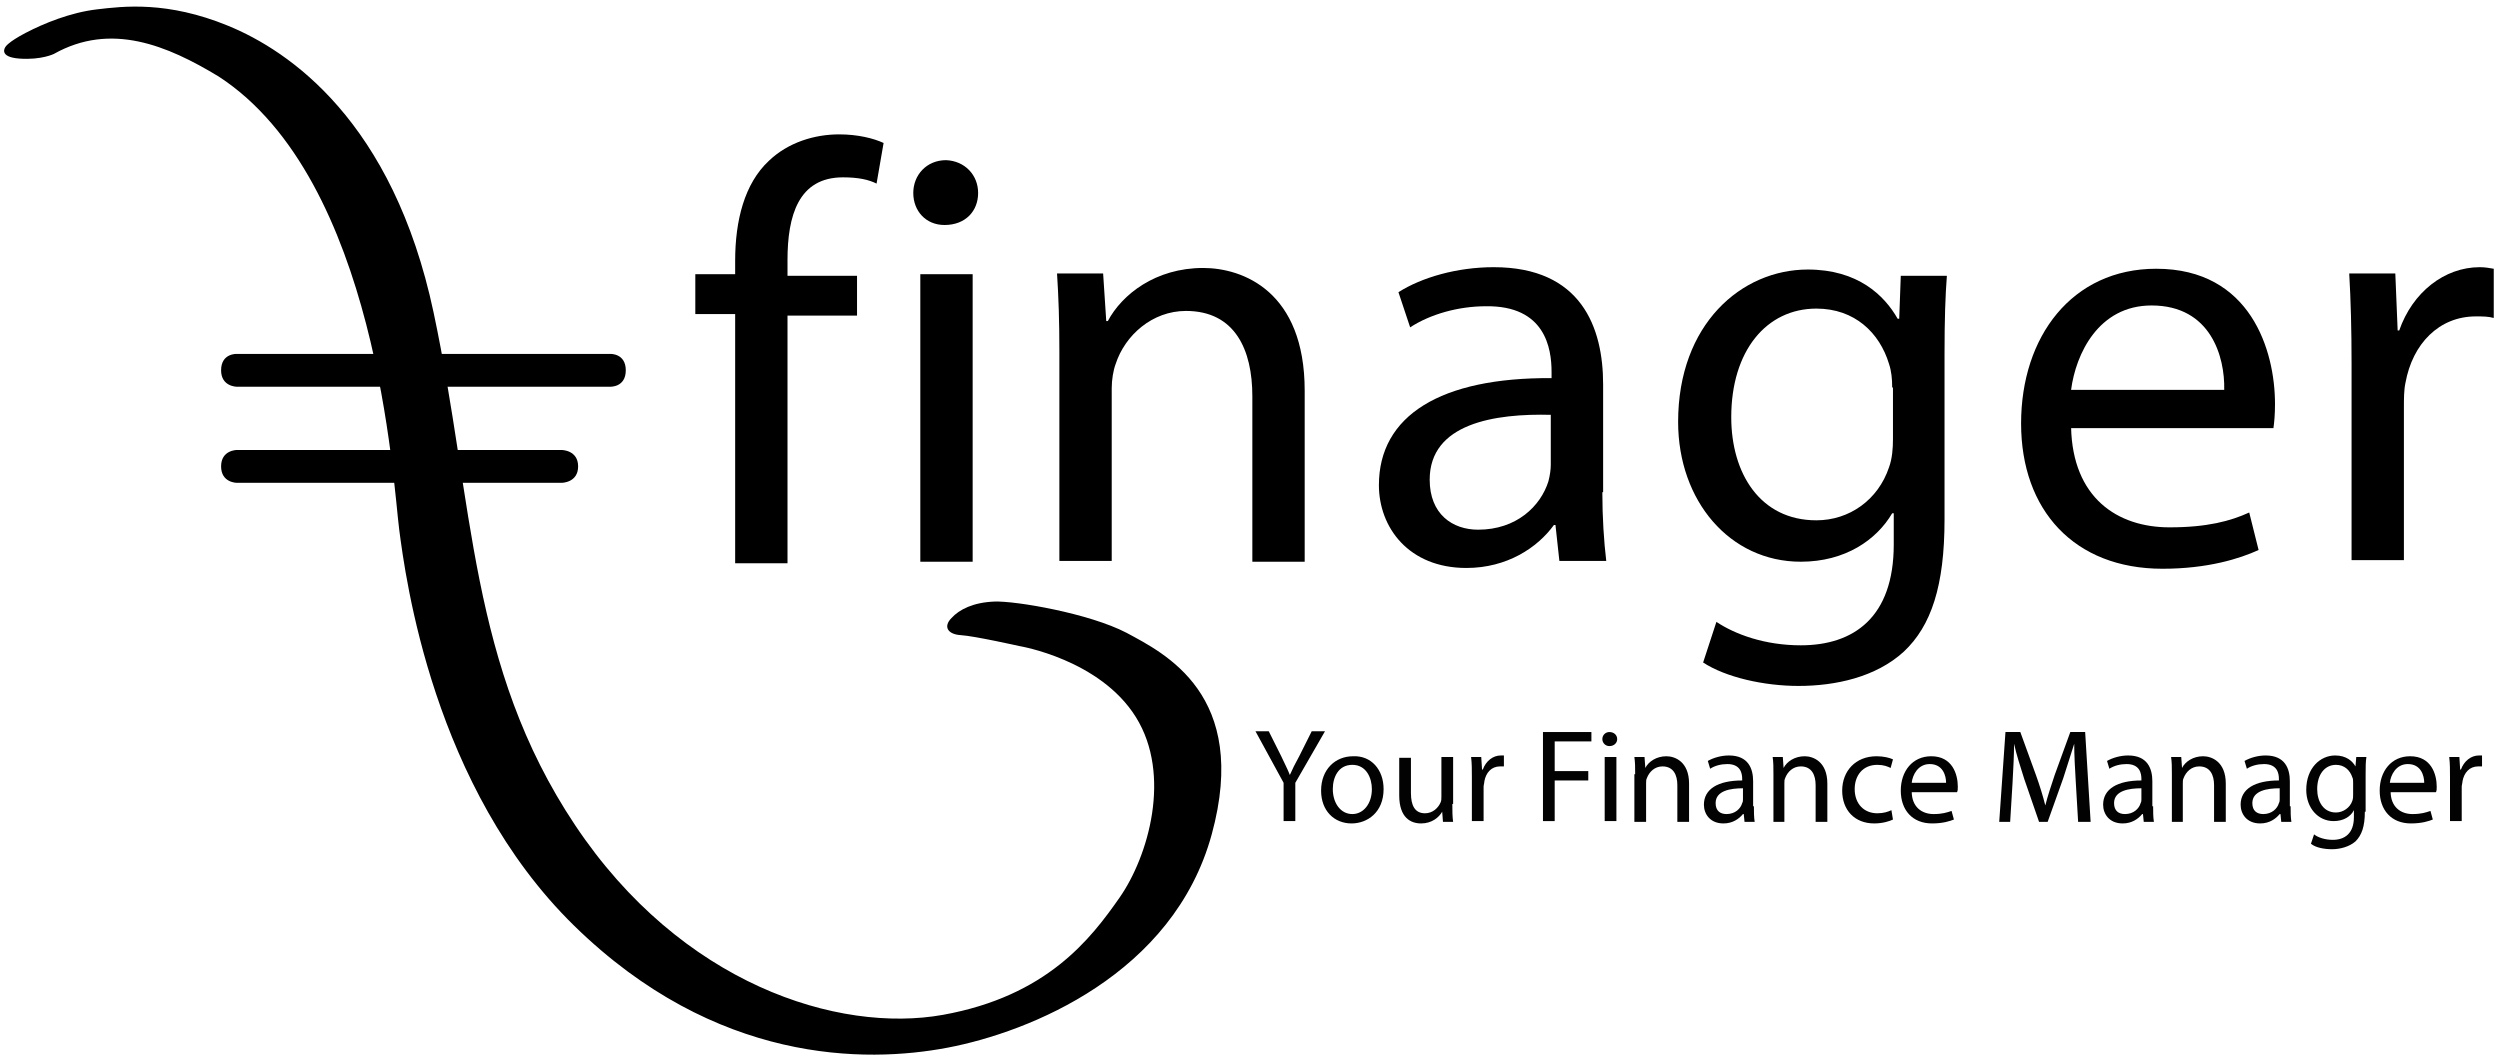 <?xml version="1.0" encoding="utf-8"?>
<!-- Generator: Adobe Illustrator 19.0.0, SVG Export Plug-In . SVG Version: 6.00 Build 0)  -->
<svg version="1.1" id="Layer_1" xmlns="http://www.w3.org/2000/svg" xmlns:xlink="http://www.w3.org/1999/xlink" x="0px" y="0px"
	 viewBox="0 0 320 136" style="enable-background:new 0 0 320 136;" xml:space="preserve">
<style type="text/css">
	.st0{fill:#020202;}
</style>
<g id="XMLID_59_">
	<g id="XMLID_124_">
		<path id="XMLID_125_" d="M94.1,71.9V40.2H89v-5.1h5.1v-1.7c0-5.2,1.2-9.9,4.3-12.8c2.5-2.4,5.9-3.4,9-3.4c2.4,0,4.4,0.5,5.7,1.1
			l-0.9,5.2c-1-0.5-2.3-0.8-4.3-0.8c-5.7,0-7.1,4.9-7.1,10.6v2h8.9v5.1h-8.9v31.7H94.1z"/>
		<path id="XMLID_127_" d="M125.2,24.7c0,2.3-1.6,4.1-4.3,4.1c-2.4,0-4-1.8-4-4.1s1.7-4.2,4.2-4.2C123.5,20.6,125.2,22.4,125.2,24.7
			z M117.8,71.9V35.1h6.7v36.8H117.8z"/>
		<path id="XMLID_130_" d="M135.6,45c0-3.9-0.1-6.9-0.3-10h5.9l0.4,6.1h0.2c1.8-3.4,6.1-6.8,12.2-6.8c5.1,0,13,3,13,15.7v21.9h-6.7
			V50.7c0-5.9-2.2-10.9-8.5-10.9c-4.3,0-7.8,3.1-9,6.8c-0.3,0.8-0.5,2-0.5,3.1v22.1h-6.7V45z"/>
		<path id="XMLID_132_" d="M205.1,63c0,3.2,0.2,6.3,0.5,8.8h-6l-0.5-4.6h-0.2c-2.1,2.9-6,5.5-11.2,5.5c-7.4,0-11.2-5.2-11.2-10.6
			c0-8.9,7.9-13.8,22.1-13.7v-0.8c0-3-0.8-8.5-8.4-8.4c-3.5,0-7.1,1-9.7,2.7l-1.5-4.5c3-1.9,7.5-3.2,12.2-3.2c11.2,0,14,7.7,14,15
			V63z M198.6,53.1c-7.3-0.2-15.6,1.1-15.6,8.3c0,4.4,2.9,6.4,6.2,6.4c4.9,0,8-3,9-6.2c0.2-0.8,0.3-1.5,0.3-2.1V53.1z"/>
		<path id="XMLID_135_" d="M248.9,66.5c0,8.5-1.7,13.6-5.2,16.9c-3.6,3.3-8.8,4.4-13.5,4.4c-4.4,0-9.3-1.1-12.2-3l1.7-5.2
			c2.4,1.6,6.2,3,10.8,3c6.8,0,11.9-3.6,11.9-12.9v-4h-0.2c-2,3.4-6,6.2-11.7,6.2c-9.1,0-15.7-7.8-15.7-17.9
			c0-12.5,8.1-19.5,16.6-19.5c6.4,0,9.8,3.3,11.5,6.3h0.2l0.2-5.5h5.9c-0.2,2.6-0.3,5.6-0.3,10V66.5z M242.2,49.6
			c0-1.1-0.1-2.1-0.4-3c-1.2-4-4.4-7.1-9.3-7.1c-6.4,0-10.9,5.4-10.9,13.9c0,7.2,3.7,13.2,10.9,13.2c4.2,0,7.9-2.6,9.3-6.8
			c0.4-1.1,0.5-2.4,0.5-3.6V49.6z"/>
		<path id="XMLID_138_" d="M265.1,54.7c0.2,9,5.9,12.8,12.6,12.8c4.8,0,7.8-0.8,10.2-1.9l1.2,4.8c-2.4,1.1-6.5,2.4-12.3,2.4
			c-11.3,0-18.1-7.5-18.1-18.6c0-11.1,6.5-19.8,17.3-19.8c12.1,0,15.2,10.5,15.2,17.3c0,1.4-0.1,2.4-0.2,3.1H265.1z M284.7,49.9
			c0.1-4.2-1.7-10.8-9.3-10.8c-6.8,0-9.7,6.2-10.3,10.8H284.7z"/>
		<path id="XMLID_141_" d="M301,46.5c0-4.3-0.1-8.1-0.3-11.5h5.9l0.3,7.3h0.2c1.7-4.9,5.8-8.1,10.3-8.1c0.7,0,1.2,0.1,1.8,0.2v6.3
			c-0.7-0.2-1.4-0.2-2.3-0.2c-4.7,0-8.1,3.5-9,8.5c-0.2,0.9-0.2,2.1-0.2,3.1v19.6H301V46.5z"/>
	</g>
	<g id="XMLID_51_">
		<path id="XMLID_78_" class="st0" d="M164.3,105.1v-4.9l-3.6-6.6h1.7l1.6,3.2c0.4,0.9,0.8,1.6,1.1,2.4h0c0.3-0.7,0.7-1.5,1.2-2.4
			l1.6-3.2h1.7l-3.8,6.6v4.9H164.3z"/>
		<path id="XMLID_80_" class="st0" d="M177.1,101c0,3-2.1,4.4-4.1,4.4c-2.2,0-3.9-1.6-3.9-4.2c0-2.7,1.8-4.4,4.1-4.4
			C175.5,96.7,177.1,98.5,177.1,101z M170.6,101c0,1.8,1,3.2,2.5,3.2c1.4,0,2.5-1.3,2.5-3.2c0-1.4-0.7-3.1-2.5-3.1
			C171.3,97.9,170.6,99.5,170.6,101z"/>
		<path id="XMLID_83_" class="st0" d="M185.9,102.9c0,0.9,0,1.6,0.1,2.3h-1.3l-0.1-1.3h0c-0.4,0.7-1.3,1.5-2.7,1.5
			c-1.3,0-2.8-0.7-2.8-3.6v-4.8h1.5v4.5c0,1.6,0.5,2.6,1.8,2.6c1,0,1.7-0.7,2-1.4c0.1-0.2,0.1-0.5,0.1-0.8v-5h1.5V102.9z"/>
		<path id="XMLID_85_" class="st0" d="M188.4,99.5c0-1,0-1.8-0.1-2.6h1.3l0.1,1.6h0.1c0.4-1.1,1.3-1.8,2.3-1.8c0.2,0,0.3,0,0.4,0
			v1.4c-0.2,0-0.3,0-0.5,0c-1.1,0-1.8,0.8-2,1.9c0,0.2-0.1,0.5-0.1,0.7v4.4h-1.5V99.5z"/>
		<path id="XMLID_87_" class="st0" d="M197.5,93.7h6.2v1.2H199v3.8h4.3v1.2H199v5.2h-1.5V93.7z"/>
		<path id="XMLID_89_" class="st0" d="M207,94.6c0,0.5-0.4,0.9-1,0.9c-0.5,0-0.9-0.4-0.9-0.9s0.4-0.9,0.9-0.9
			C206.6,93.7,207,94.1,207,94.6z M205.4,105.1v-8.2h1.5v8.2H205.4z"/>
		<path id="XMLID_93_" class="st0" d="M209.3,99.1c0-0.9,0-1.5-0.1-2.2h1.3l0.1,1.4h0c0.4-0.8,1.4-1.5,2.7-1.5
			c1.1,0,2.9,0.7,2.9,3.5v4.9h-1.5v-4.7c0-1.3-0.5-2.4-1.9-2.4c-1,0-1.7,0.7-2,1.5c-0.1,0.2-0.1,0.4-0.1,0.7v4.9h-1.5V99.1z"/>
		<path id="XMLID_95_" class="st0" d="M224.5,103.2c0,0.7,0,1.4,0.1,2h-1.3l-0.1-1h-0.1c-0.5,0.6-1.3,1.2-2.5,1.2
			c-1.7,0-2.5-1.2-2.5-2.4c0-2,1.8-3.1,4.9-3.1v-0.2c0-0.7-0.2-1.9-1.9-1.9c-0.8,0-1.6,0.2-2.2,0.6l-0.3-1c0.7-0.4,1.7-0.7,2.7-0.7
			c2.5,0,3.1,1.7,3.1,3.3V103.2z M223.1,100.9c-1.6,0-3.5,0.3-3.5,1.9c0,1,0.6,1.4,1.4,1.4c1.1,0,1.8-0.7,2-1.4
			c0.1-0.2,0.1-0.3,0.1-0.5V100.9z"/>
		<path id="XMLID_98_" class="st0" d="M227,99.1c0-0.9,0-1.5-0.1-2.2h1.3l0.1,1.4h0c0.4-0.8,1.4-1.5,2.7-1.5c1.1,0,2.9,0.7,2.9,3.5
			v4.9h-1.5v-4.7c0-1.3-0.5-2.4-1.9-2.4c-1,0-1.7,0.7-2,1.5c-0.1,0.2-0.1,0.4-0.1,0.7v4.9H227V99.1z"/>
		<path id="XMLID_101_" class="st0" d="M242.3,104.9c-0.4,0.2-1.3,0.5-2.4,0.5c-2.5,0-4.1-1.7-4.1-4.2c0-2.5,1.7-4.4,4.4-4.4
			c0.9,0,1.7,0.2,2.1,0.4l-0.3,1.1c-0.4-0.2-0.9-0.4-1.7-0.4c-1.9,0-2.9,1.4-2.9,3.1c0,1.9,1.2,3.1,2.9,3.1c0.8,0,1.4-0.2,1.8-0.4
			L242.3,104.9z"/>
		<path id="XMLID_103_" class="st0" d="M244.7,101.3c0,2,1.3,2.9,2.8,2.9c1.1,0,1.7-0.2,2.3-0.4l0.3,1.1c-0.5,0.2-1.4,0.5-2.8,0.5
			c-2.5,0-4-1.7-4-4.2c0-2.5,1.5-4.4,3.9-4.4c2.7,0,3.4,2.3,3.4,3.9c0,0.3,0,0.5-0.1,0.7H244.7z M249.1,100.2c0-0.9-0.4-2.4-2.1-2.4
			c-1.5,0-2.2,1.4-2.3,2.4H249.1z"/>
		<path id="XMLID_106_" class="st0" d="M265.7,100.1c-0.1-1.6-0.2-3.5-0.2-4.9h0c-0.4,1.3-0.9,2.8-1.4,4.4l-2,5.6h-1.1l-1.9-5.5
			c-0.5-1.6-1-3.1-1.3-4.5h0c0,1.4-0.1,3.3-0.2,5.1l-0.3,4.9h-1.4l0.8-11.5h1.9l2,5.5c0.5,1.4,0.9,2.7,1.2,3.9h0
			c0.3-1.2,0.7-2.4,1.2-3.9l2-5.5h1.9l0.7,11.5H266L265.7,100.1z"/>
		<path id="XMLID_108_" class="st0" d="M275.6,103.2c0,0.7,0,1.4,0.1,2h-1.3l-0.1-1h-0.1c-0.5,0.6-1.3,1.2-2.5,1.2
			c-1.7,0-2.5-1.2-2.5-2.4c0-2,1.8-3.1,4.9-3.1v-0.2c0-0.7-0.2-1.9-1.9-1.9c-0.8,0-1.6,0.2-2.2,0.6l-0.3-1c0.7-0.4,1.7-0.7,2.7-0.7
			c2.5,0,3.1,1.7,3.1,3.3V103.2z M274.1,100.9c-1.6,0-3.5,0.3-3.5,1.9c0,1,0.6,1.4,1.4,1.4c1.1,0,1.8-0.7,2-1.4
			c0.1-0.2,0.1-0.3,0.1-0.5V100.9z"/>
		<path id="XMLID_111_" class="st0" d="M278,99.1c0-0.9,0-1.5-0.1-2.2h1.3l0.1,1.4h0c0.4-0.8,1.4-1.5,2.7-1.5c1.1,0,2.9,0.7,2.9,3.5
			v4.9h-1.5v-4.7c0-1.3-0.5-2.4-1.9-2.4c-1,0-1.7,0.7-2,1.5c-0.1,0.2-0.1,0.4-0.1,0.7v4.9H278V99.1z"/>
		<path id="XMLID_113_" class="st0" d="M293.2,103.2c0,0.7,0,1.4,0.1,2H292l-0.1-1h-0.1c-0.5,0.6-1.3,1.2-2.5,1.2
			c-1.7,0-2.5-1.2-2.5-2.4c0-2,1.8-3.1,4.9-3.1v-0.2c0-0.7-0.2-1.9-1.9-1.9c-0.8,0-1.6,0.2-2.2,0.6l-0.3-1c0.7-0.4,1.7-0.7,2.7-0.7
			c2.5,0,3.1,1.7,3.1,3.3V103.2z M291.8,100.9c-1.6,0-3.5,0.3-3.5,1.9c0,1,0.6,1.4,1.4,1.4c1.1,0,1.8-0.7,2-1.4
			c0.1-0.2,0.1-0.3,0.1-0.5V100.9z"/>
		<path id="XMLID_116_" class="st0" d="M302.7,103.9c0,1.9-0.4,3-1.2,3.8c-0.8,0.7-2,1-3,1c-1,0-2.1-0.2-2.7-0.7l0.4-1.2
			c0.5,0.4,1.4,0.7,2.4,0.7c1.5,0,2.7-0.8,2.7-2.9v-0.9h0c-0.4,0.8-1.3,1.4-2.6,1.4c-2,0-3.5-1.7-3.5-4c0-2.8,1.8-4.4,3.7-4.4
			c1.4,0,2.2,0.7,2.6,1.4h0l0.1-1.2h1.3c-0.1,0.6-0.1,1.3-0.1,2.2V103.9z M301.2,100.2c0-0.3,0-0.5-0.1-0.7c-0.3-0.9-1-1.6-2.1-1.6
			c-1.4,0-2.4,1.2-2.4,3.1c0,1.6,0.8,3,2.4,3c0.9,0,1.8-0.6,2.1-1.5c0.1-0.3,0.1-0.5,0.1-0.8V100.2z"/>
		<path id="XMLID_119_" class="st0" d="M306,101.3c0,2,1.3,2.9,2.8,2.9c1.1,0,1.7-0.2,2.3-0.4l0.3,1.1c-0.5,0.2-1.4,0.5-2.8,0.5
			c-2.5,0-4-1.7-4-4.2c0-2.5,1.5-4.4,3.9-4.4c2.7,0,3.4,2.3,3.4,3.9c0,0.3,0,0.5-0.1,0.7H306z M310.3,100.2c0-0.9-0.4-2.4-2.1-2.4
			c-1.5,0-2.2,1.4-2.3,2.4H310.3z"/>
		<path id="XMLID_122_" class="st0" d="M313.6,99.5c0-1,0-1.8-0.1-2.6h1.3l0.1,1.6h0.1c0.4-1.1,1.3-1.8,2.3-1.8c0.2,0,0.3,0,0.4,0
			v1.4c-0.2,0-0.3,0-0.5,0c-1.1,0-1.8,0.8-2,1.9c0,0.2-0.1,0.5-0.1,0.7v4.4h-1.5V99.5z"/>
	</g>
	<g id="XMLID_16_">
		<path id="XMLID_28_" d="M30.3,45.3l47.8,0c0,0,2-0.1,2,2.1c0,2.2-2,2.1-2,2.1l-47.8,0c0,0-2,0-2-2.1
			C28.3,45.2,30.3,45.3,30.3,45.3z"/>
		<path id="XMLID_35_" d="M30.3,57.6h41.6c0,0,2.1,0,2.1,2.1s-2.1,2.1-2.1,2.1H30.3c0,0-2,0-2-2.1C28.3,57.6,30.3,57.6,30.3,57.6z"
			/>
		<g id="XMLID_36_">
			<path id="XMLID_37_" d="M6.9,6.9c0,0-1.6,0.8-4.4,0.6S0.7,6,0.7,6S1,5.4,3.3,4.2S9,1.6,12.4,1.2s9-1.1,16.8,2.1
				S50.3,15.5,55.5,40s4.5,45.2,18.1,65.6s33.7,26.7,47.1,24.3c13.3-2.4,18.9-9.7,22.6-15c3.7-5.3,6.7-15.7,2.1-23.1
				c-4.6-7.4-14.9-9.1-14.9-9.1s-5.8-1.3-7.5-1.4c-1.7-0.1-2.3-1.1-1.2-2.2c1-1.1,2.8-2,5.5-2.1c2.7-0.1,12.1,1.5,16.9,4
				c4.8,2.6,15.8,7.9,10.9,25.8s-23.3,25.3-33.8,27.3c-10.5,2-29.7,2.1-47.8-15.6S51.9,73.9,51.1,67.8S48.3,23,28,9.8
				C21.4,5.8,14.2,2.8,6.9,6.9z"/>
		</g>
	</g>
</g>
</svg>
